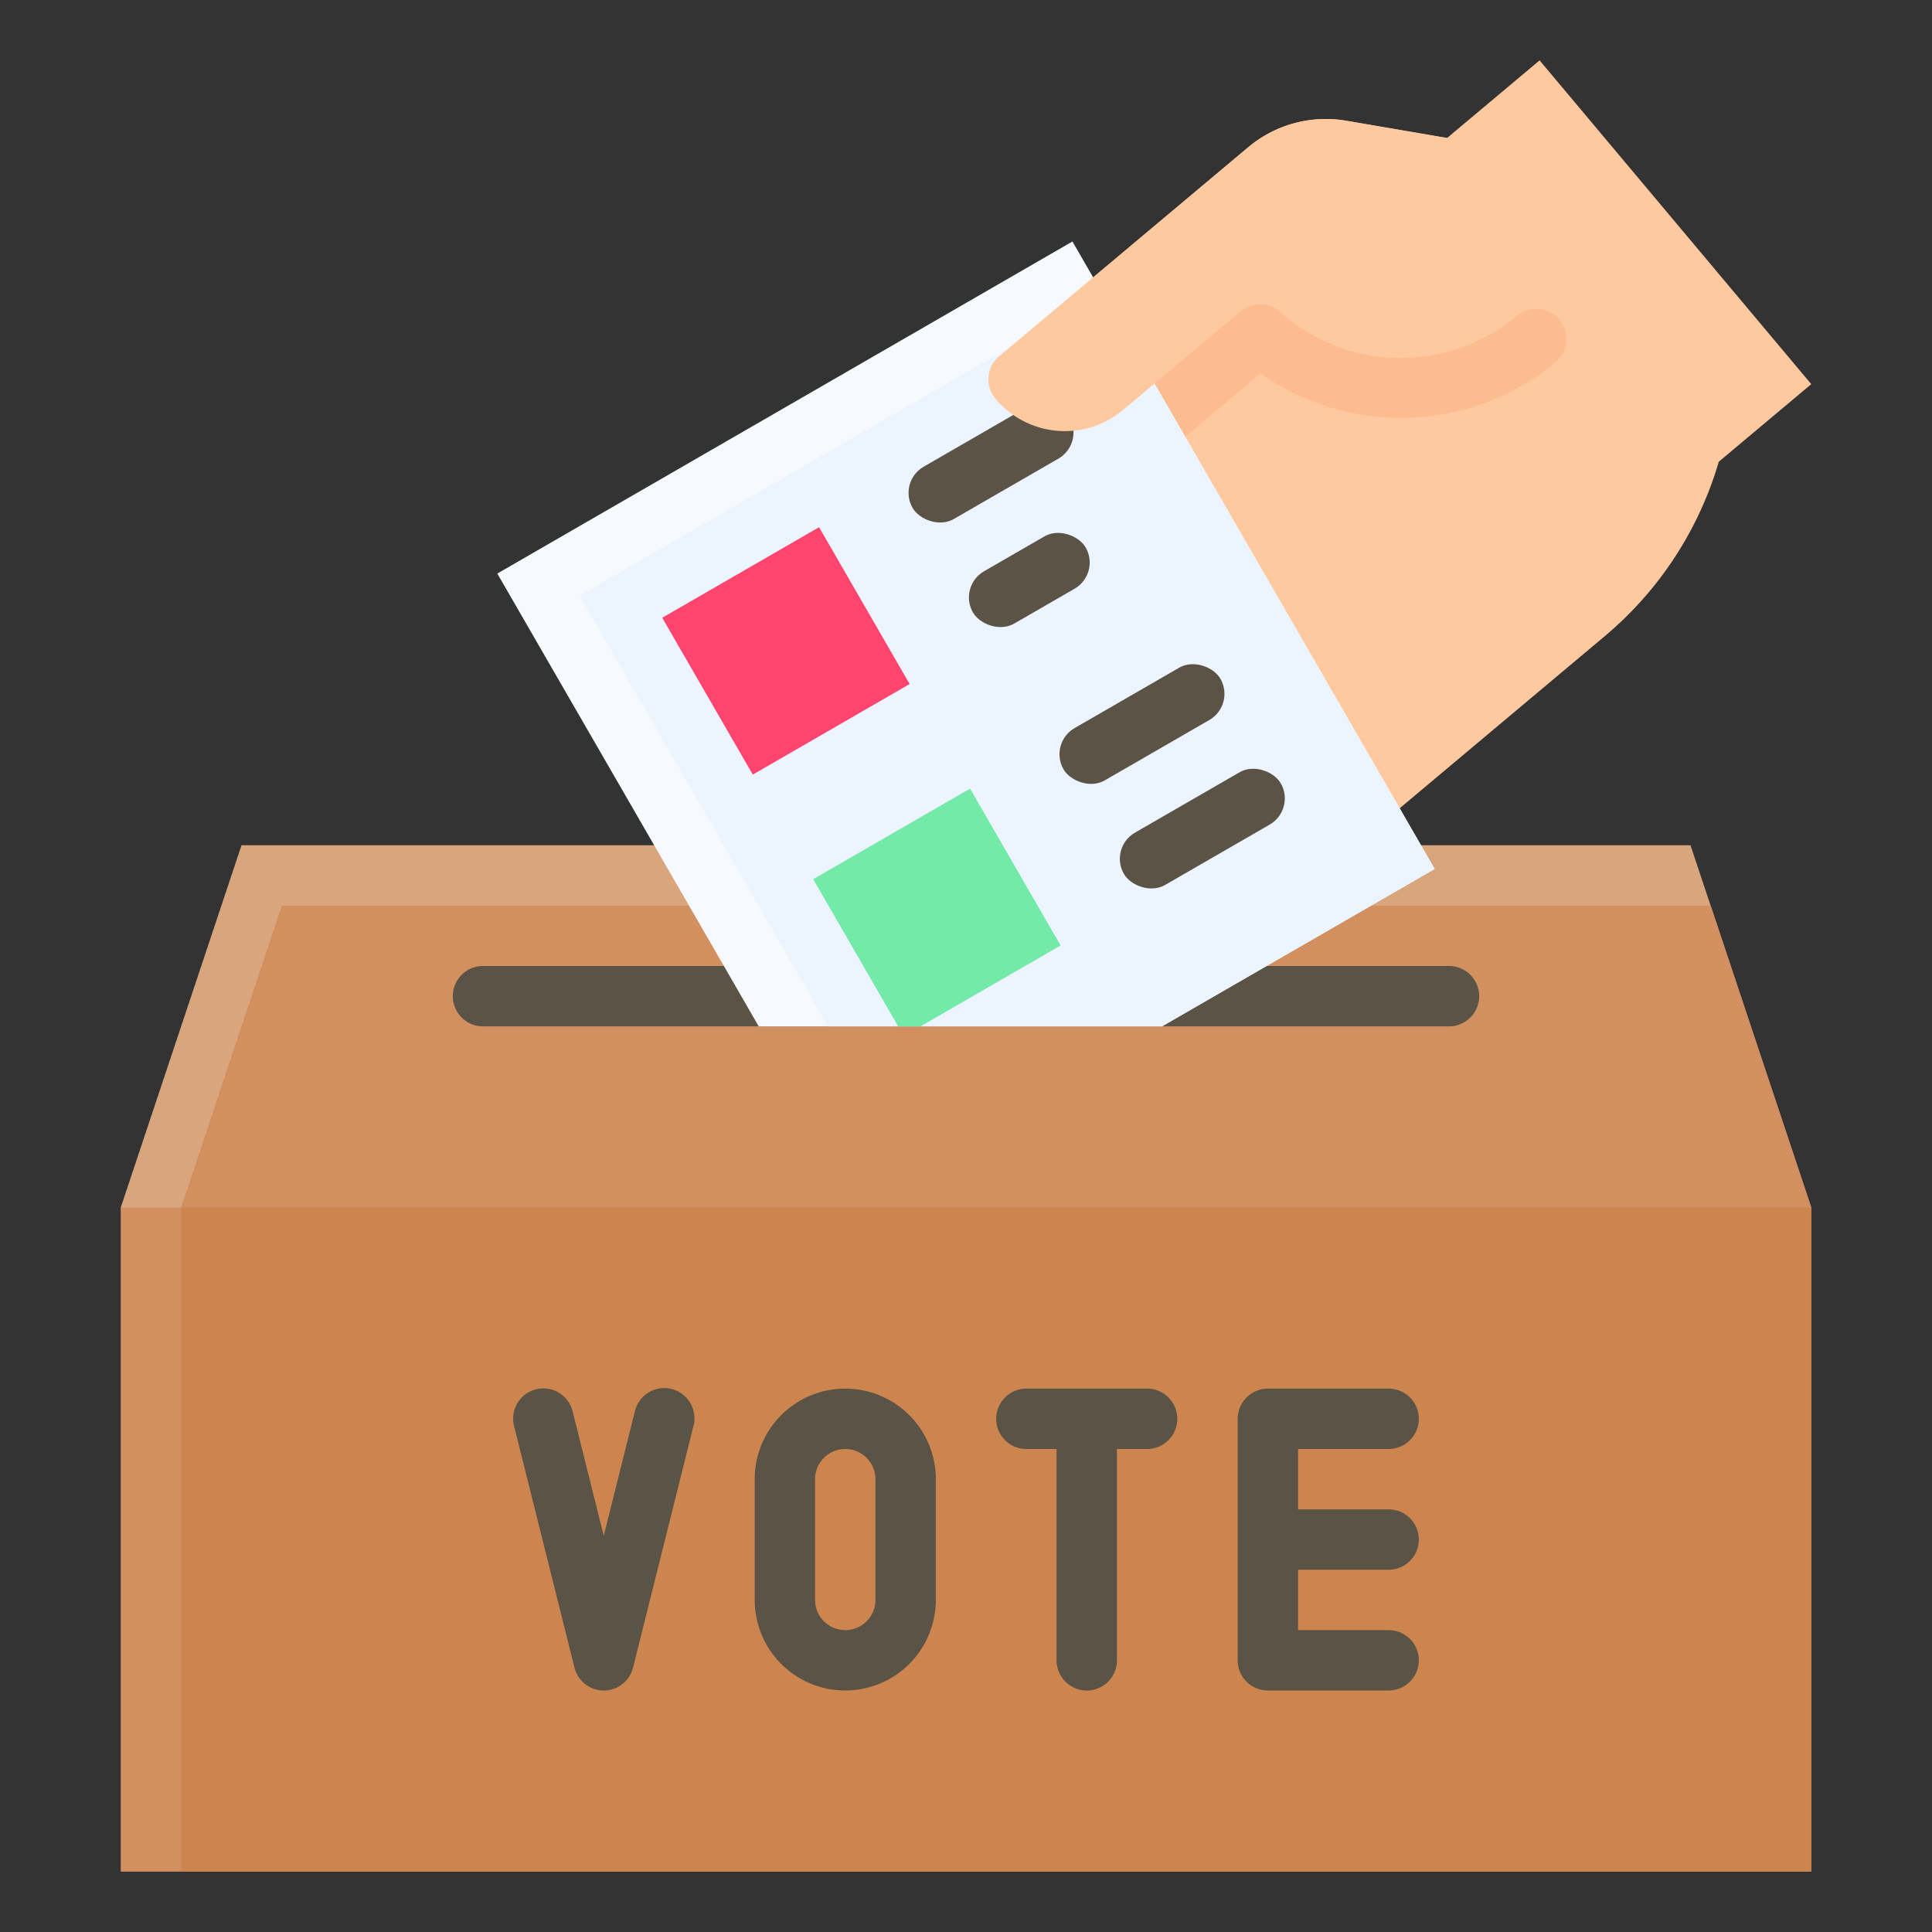 <svg xmlns="http://www.w3.org/2000/svg" version="1.1" xmlns:xlink="http://www.w3.org/1999/xlink" xmlns:svgjs="http://svgjs.com/svgjs" width="512" height="512" x="0" y="0" viewBox="0 0 64 64" style="enable-background:new 0 0 512 512" xml:space="preserve" class=""><rect x="0" y="0" width="64" height="64" fill="#333333" stroke="none"/><g><path fill="#ffc9a0" d="M47.937 4.571 44.596 4a4 4 0 0 0-3.247.878l-6.708 5.63L45.19 27.762l7.972-6.69a11.908 11.908 0 0 0 3.775-5.777L60 12.725 51.001 2z" data-original="#ffc9a0" class=""></path><path fill="#fcbc90" d="M37.847 15.344a1 1 0 0 1-.644-1.766l3.895-3.267a.999.999 0 0 1 1.31.02 6.028 6.028 0 0 0 7.854.122 1 1 0 0 1 1.285 1.532 8.044 8.044 0 0 1-9.79.383l-3.269 2.742a.995.995 0 0 1-.641.234z" data-original="#fcbc90"></path><path fill="#d8a57c" d="m60 40-1 1H5l-1-1 4-12h48z" data-original="#d8a57c"></path><path fill="#d29060" d="M56.667 30H9.333L6 40l1 1h52l1-1z" data-original="#d29060"></path><path fill="#d29060" d="M4 40h56v22H4z" data-original="#d29060"></path><path fill="#cc854f" d="M6 40h54v22H6z" data-original="#cc854f" class=""></path><path fill="#5a5346" d="M48 34H16a1 1 0 0 1 0-2h32a1 1 0 0 1 0 2z" data-original="#5a5346" class=""></path><path fill="#f6faff" d="M35.526 8 16.474 19l8.66 15h13.359l9.033-5.215z" data-original="#f6faff"></path><path fill="#ebf4ff" d="m47.526 28.785-11-19.053-17.32 10L27.443 34h11.05z" data-original="#ebf4ff"></path><path fill="#74eaa8" d="m35.134 31.32-3-5.196-5.196 3L29.753 34h.74z" data-original="#74eaa8"></path><rect width="6.001" height="2" x="34.83" y="22.99" fill="#5a5346" rx="1" transform="rotate(-30 37.82 23.99)" data-original="#5a5346" class=""></rect><rect width="6.001" height="2" x="36.83" y="26.454" fill="#5a5346" rx="1" transform="rotate(-30 39.82 27.454)" data-original="#5a5346" class=""></rect><path fill="#ff456e" d="m21.937 20.464 5.196-3 3 5.196-5.196 3z" data-original="#ff456e"></path><rect width="6.001" height="2" x="29.83" y="14.33" fill="#5a5346" rx="1" transform="rotate(-30 32.823 15.33)" data-original="#5a5346" class=""></rect><rect width="4.31" height="2" x="31.943" y="18.217" fill="#5a5346" rx="1" transform="rotate(-30 34.09 19.216)" data-original="#5a5346" class=""></rect><path fill="#ffc9a0" d="M47.937 4.571 44.596 4a4 4 0 0 0-3.247.878L33.1 11.8a1 1 0 0 0-.123 1.41 3 3 0 0 0 4.226.37l3.9-3.273a.99.99 0 0 1 1.3.022 5.997 5.997 0 0 0 7.86.125" data-original="#ffc9a0" class=""></path><g fill="#5a5346"><path d="M20 56a1 1 0 0 1-.97-.757l-2-8a1 1 0 1 1 1.94-.486l1.03 4.12 1.03-4.12a1 1 0 1 1 1.94.485l-2 8A1 1 0 0 1 20 56zM28 56a3.003 3.003 0 0 1-3-3v-4a3 3 0 0 1 6 0v4a3.003 3.003 0 0 1-3 3zm0-8a1 1 0 0 0-1 1v4a1 1 0 0 0 2 0v-4a1 1 0 0 0-1-1zM38 46h-4a1 1 0 0 0 0 2h1v7a1 1 0 0 0 2 0v-7h1a1 1 0 0 0 0-2zM46 52a1 1 0 0 0 0-2h-3v-2h3a1 1 0 0 0 0-2h-4a1 1 0 0 0-1 1v8a1 1 0 0 0 1 1h4a1 1 0 0 0 0-2h-3v-2z" fill="#5a5346" data-original="#5a5346" class=""></path></g></g></svg>